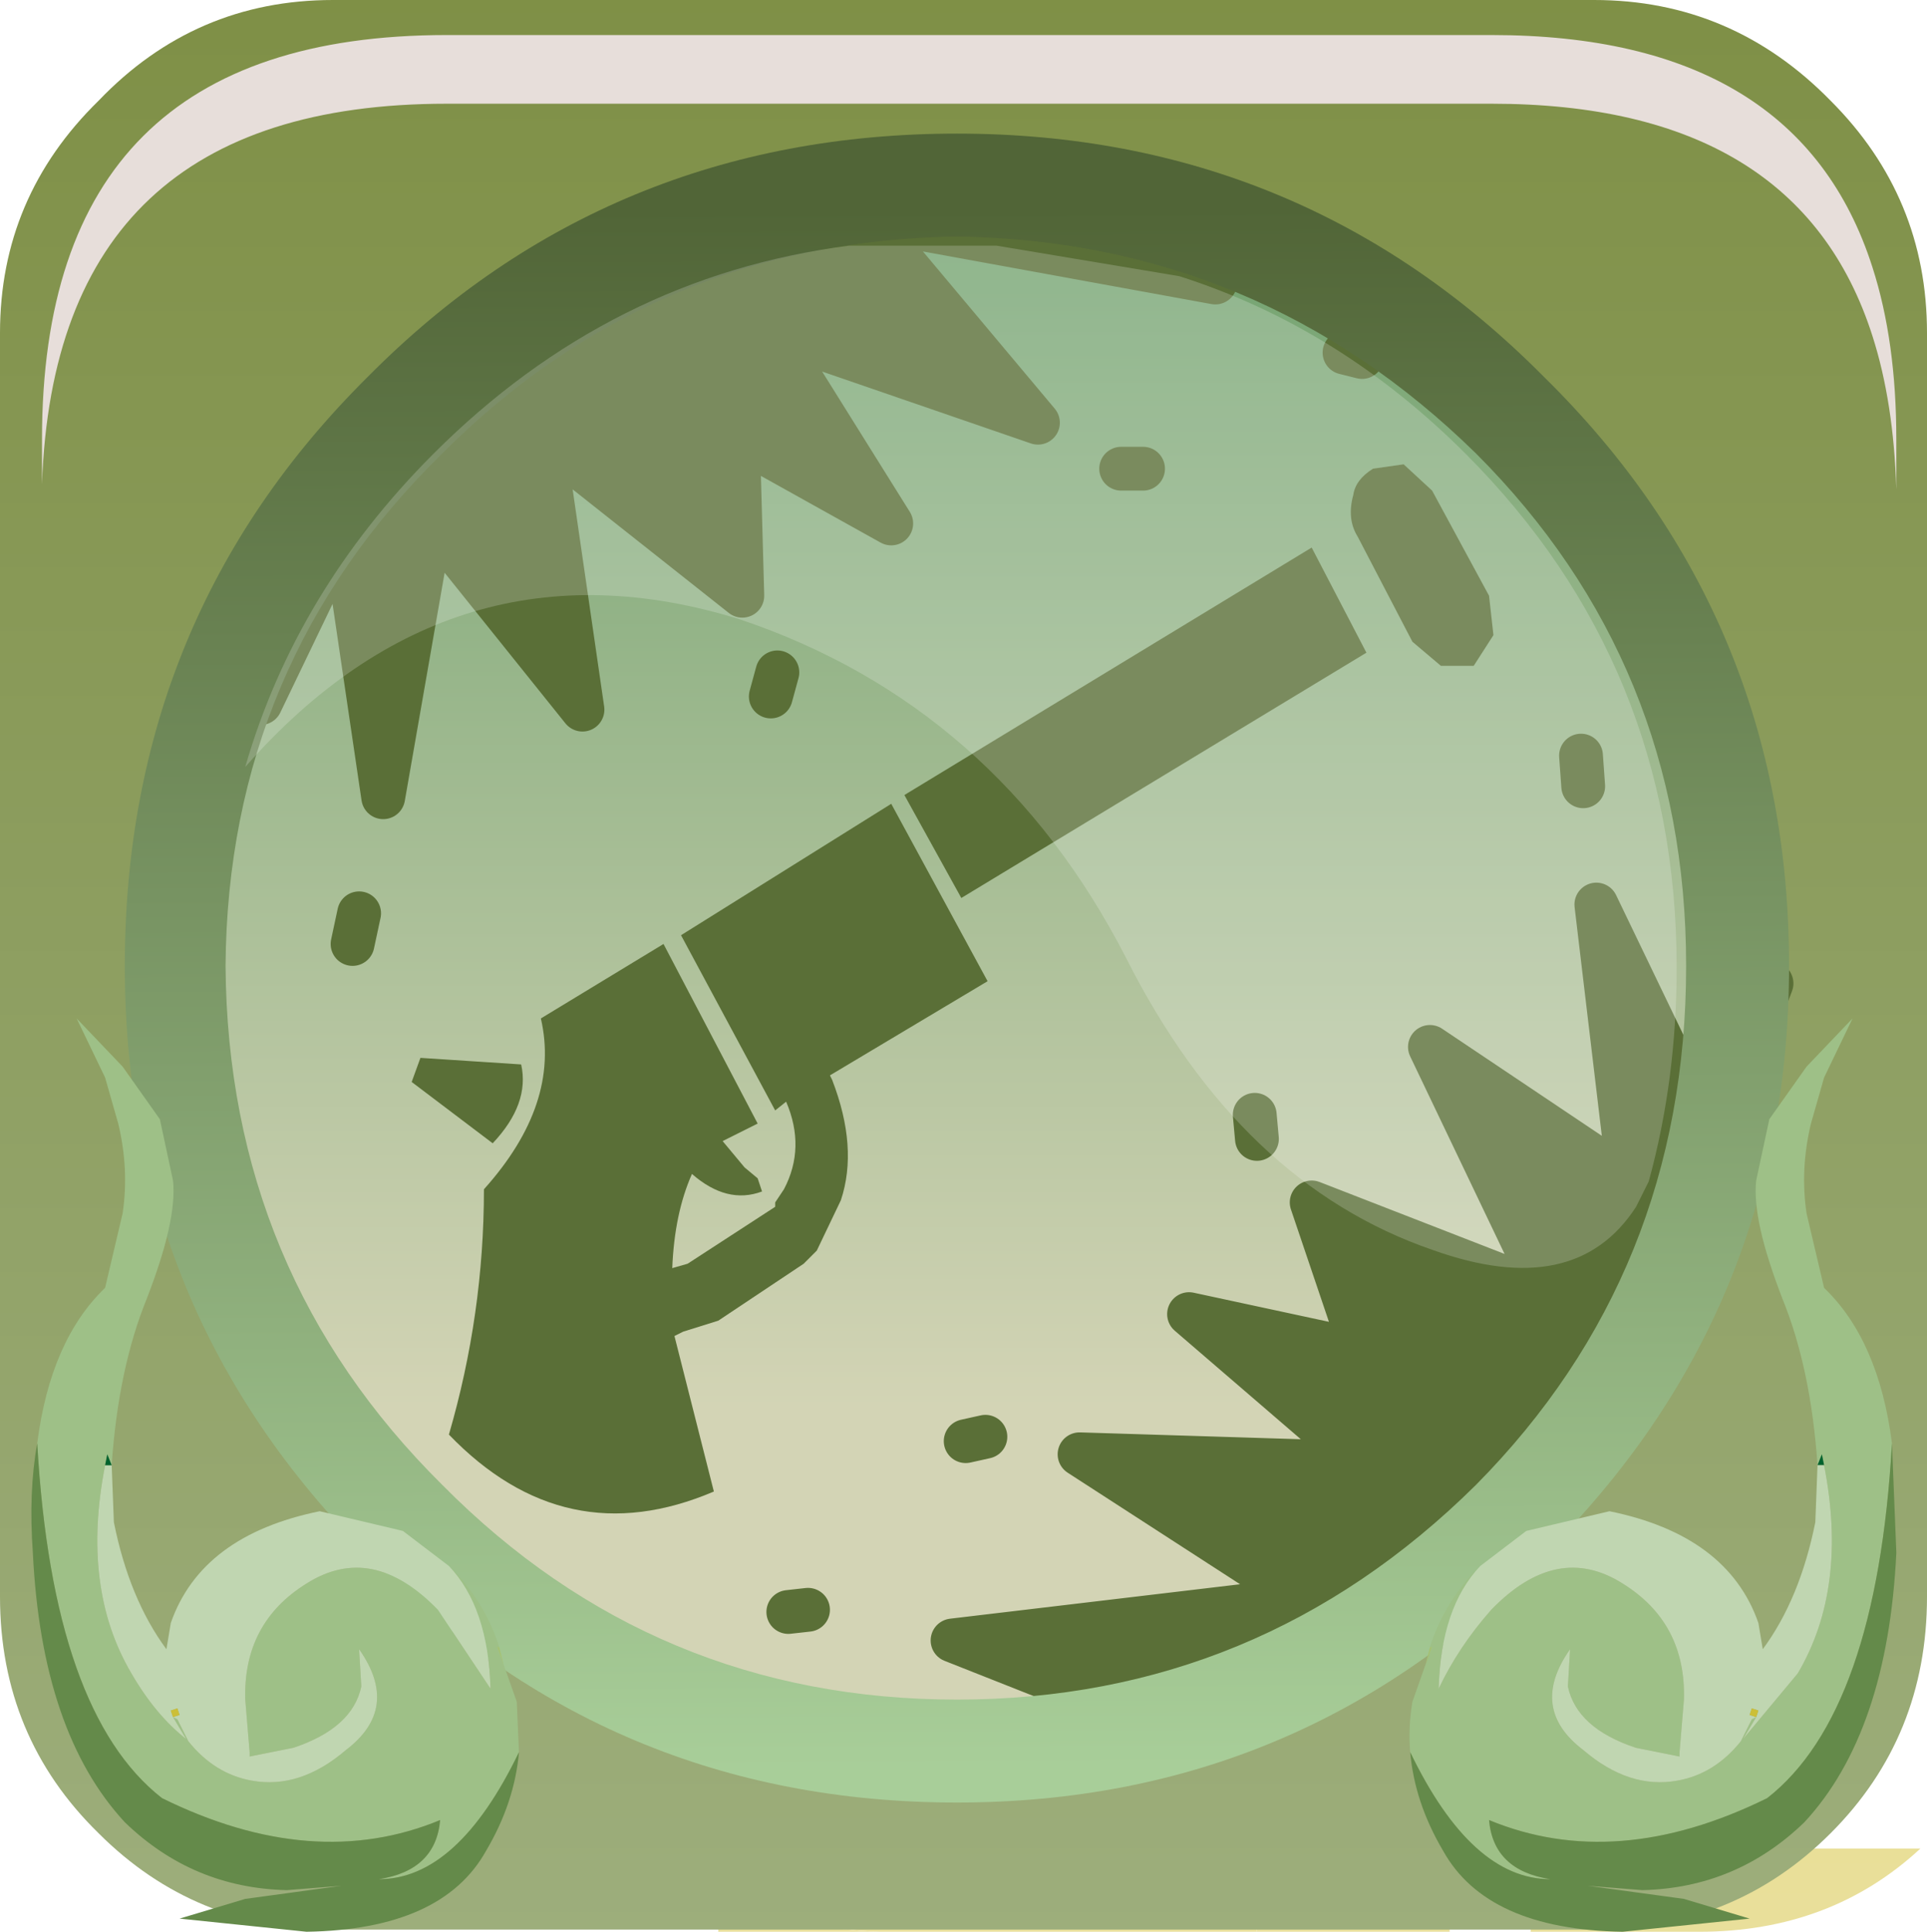 <?xml version="1.0" encoding="UTF-8" standalone="no"?>
<svg xmlns:xlink="http://www.w3.org/1999/xlink" height="66.15px" width="66.0px" xmlns="http://www.w3.org/2000/svg">
  <g transform="matrix(1.5, 0.0, 0.0, 1.5, 0.0, 0.0)">
    <use height="44.1" transform="matrix(1.0, 0.0, 0.0, 1.0, 0.0, 0.0)" width="44.0" xlink:href="#shape0"/>
    <use height="8.6" transform="matrix(1.208, 0.0, 0.0, 1.206, 0.959, 0.8)" width="35.05" xlink:href="#sprite0"/>
    <use height="38.1" transform="matrix(1.0, 0.0, 0.0, 1.0, 2.85, 3.05)" width="38.1" xlink:href="#shape2"/>
    <use height="0.0" transform="matrix(1.212, 0.0, 0.0, 1.214, 1.0, 1.0)" width="0.0" xlink:href="#sprite1"/>
    <use height="20.85" transform="matrix(1.0, 0.0, 0.0, 1.0, 0.7, 23.25)" width="42.65" xlink:href="#shape3"/>
    <use height="20.15" transform="matrix(1.159, 0.0, 0.0, 1.161, 5.6, 5.55)" width="28.2" xlink:href="#sprite2"/>
  </g>
  <defs>
    <g id="shape0" transform="matrix(1.0, 0.0, 0.0, 1.0, 0.0, 0.0)">
      <path d="M20.1 44.1 L16.4 44.1 16.4 43.05 Q18.0 44.05 20.1 44.1 M28.7 42.2 L33.1 42.2 33.1 44.1 28.7 44.1 28.7 42.2" fill="url(#gradient0)" fill-rule="evenodd" stroke="none"/>
      <path d="M16.4 43.05 L15.3 42.2 28.7 42.2 28.7 44.1 20.1 44.1 Q18.0 44.05 16.4 43.05" fill="url(#gradient1)" fill-rule="evenodd" stroke="none"/>
      <path d="M38.8 44.1 L34.95 44.1 34.95 42.2 43.85 42.2 Q41.8 44.1 38.8 44.1" fill="url(#gradient2)" fill-rule="evenodd" stroke="none"/>
      <path d="M41.8 41.85 Q39.6 44.05 36.4 44.05 L7.6 44.05 Q4.45 44.05 2.25 41.85 0.0 39.65 0.0 36.45 L0.0 7.6 Q0.0 4.5 2.25 2.3 4.45 0.0 7.6 0.0 L36.4 0.0 Q39.55 0.0 41.8 2.3 44.0 4.5 44.0 7.6 L44.0 36.45 Q44.0 39.65 41.8 41.85" fill="url(#gradient3)" fill-rule="evenodd" stroke="none"/>
    </g>
    <linearGradient gradientTransform="matrix(0.0, -0.056, -0.055, 0.0, 22.45, 18.4)" gradientUnits="userSpaceOnUse" id="gradient0" spreadMethod="pad" x1="-819.2" x2="819.2">
      <stop offset="0.012" stop-color="#e8e1b7"/>
      <stop offset="1.0" stop-color="#eed731"/>
    </linearGradient>
    <linearGradient gradientTransform="matrix(0.0, -0.056, -0.055, 0.0, 34.75, 18.4)" gradientUnits="userSpaceOnUse" id="gradient1" spreadMethod="pad" x1="-819.2" x2="819.2">
      <stop offset="0.012" stop-color="#e8e1b7"/>
      <stop offset="1.0" stop-color="#eed731"/>
    </linearGradient>
    <linearGradient gradientTransform="matrix(0.0, -0.056, -0.055, 0.0, 24.35, 18.4)" gradientUnits="userSpaceOnUse" id="gradient2" spreadMethod="pad" x1="-819.2" x2="819.2">
      <stop offset="0.012" stop-color="#e8e1b7"/>
      <stop offset="1.0" stop-color="#eed731"/>
    </linearGradient>
    <linearGradient gradientTransform="matrix(0.0, -0.028, -0.055, 0.0, 22.6, 22.0)" gradientUnits="userSpaceOnUse" id="gradient3" spreadMethod="pad" x1="-819.2" x2="819.2">
      <stop offset="0.012" stop-color="#9dae7c"/>
      <stop offset="1.0" stop-color="#7e8f45"/>
    </linearGradient>
    <g id="sprite0" transform="matrix(1.0, 0.0, 0.0, 1.0, 0.2, 0.0)">
      <use height="8.6" transform="matrix(1.0, 0.0, 0.0, 1.0, -0.2, 0.0)" width="35.05" xlink:href="#shape1"/>
    </g>
    <g id="shape1" transform="matrix(1.0, 0.0, 0.0, 1.0, 0.2, 0.0)">
      <path d="M34.4 4.4 Q34.85 5.8 34.85 7.65 L34.85 8.6 Q34.8 6.95 34.4 5.7 33.0 1.3 27.2 1.3 L7.45 1.3 Q0.05 1.3 -0.2 8.5 L-0.2 7.65 Q-0.2 0.0 7.45 0.0 L27.2 0.0 Q33.0 0.0 34.4 4.4" fill="#e7deda" fill-rule="evenodd" stroke="none"/>
    </g>
    <g id="shape2" transform="matrix(1.0, 0.0, 0.0, 1.0, -2.85, -3.05)">
      <path d="M8.85 8.95 Q14.3 3.5 22.05 3.5 29.75 3.5 35.2 8.95 40.6 14.4 40.6 22.05 40.6 29.8 35.2 35.25 29.75 40.65 22.05 40.65 14.3 40.65 8.85 35.25 3.4 29.8 3.4 22.05 3.4 14.35 8.85 8.95" fill="url(#gradient4)" fill-rule="evenodd" stroke="none"/>
      <path d="M39.2 25.75 L39.75 21.9 40.45 22.45 39.2 25.75 M39.05 26.05 Q34.45 36.15 26.05 39.15 L21.75 37.45 29.75 36.5 24.65 33.2 31.1 33.4 27.15 30.0 31.1 30.85 29.95 27.45 35.35 29.55 32.65 23.9 37.2 26.95 36.45 20.65 39.05 26.05 M27.75 6.45 L19.8 5.0 23.7 9.65 17.6 7.55 20.35 11.95 16.85 10.0 16.95 13.6 12.4 10.0 13.3 16.2 9.85 11.9 8.75 18.2 7.85 12.1 5.95 16.05 4.95 16.1 Q11.45 3.85 24.65 4.4 L27.75 6.45" fill="#5a6f37" fill-rule="evenodd" stroke="none"/>
      <path d="M39.2 25.75 L39.75 21.9 40.45 22.45 39.2 25.75 39.1 26.2 39.05 26.05 Q34.45 36.15 26.05 39.15 L21.75 37.45 29.75 36.5 24.65 33.2 31.1 33.4 27.15 30.0 31.1 30.85 29.95 27.45 35.35 29.55 32.65 23.9 37.2 26.95 36.45 20.65 39.05 26.05 39.2 25.75 M30.7 8.05 L31.1 8.15 M25.6 10.7 L26.1 10.7 M36.15 17.95 L36.1 17.25 M27.75 6.45 L19.8 5.0 23.7 9.65 17.6 7.55 20.35 11.95 16.85 10.0 16.95 13.6 12.4 10.0 13.3 16.2 9.85 11.9 8.75 18.2 7.85 12.1 5.95 16.05 4.95 16.1 Q11.45 3.85 24.65 4.4 L27.75 6.45 M8.2 20.85 L8.05 21.55 M17.75 15.35 L17.6 15.9 M18.45 36.75 L18.0 36.8 M22.5 32.8 L22.05 32.9 M28.7 26.0 L28.65 25.45" fill="none" stroke="#5a6f37" stroke-linecap="round" stroke-linejoin="round" stroke-width="1.0"/>
      <path d="M31.35 10.7 L32.05 10.6 32.7 11.2 34.0 13.6 34.1 14.5 33.65 15.2 32.9 15.2 32.25 14.65 31.0 12.25 Q30.75 11.85 30.9 11.3 30.95 10.95 31.35 10.7 M31.2 14.9 L21.95 20.5 20.65 18.15 29.95 12.5 31.2 14.9 M9.4 24.7 L9.6 24.15 11.9 24.3 Q12.1 25.2 11.25 26.1 L9.4 24.7 M17.95 25.15 L17.7 25.35 15.55 21.35 20.35 18.35 22.55 22.4 18.95 24.55 19.0 24.65 Q19.6 26.2 19.2 27.4 L18.65 28.55 18.6 28.6 18.35 28.85 16.4 30.15 15.6 30.4 15.4 30.5 16.3 34.05 Q12.9 35.5 10.25 32.75 11.05 30.0 11.05 27.15 12.8 25.2 12.35 23.25 L15.15 21.55 17.3 25.65 16.5 26.05 17.0 26.65 17.3 26.9 17.4 27.2 Q16.6 27.5 15.8 26.8 15.4 27.7 15.35 28.95 L15.7 28.85 17.7 27.55 17.7 27.45 17.9 27.15 Q18.4 26.2 17.95 25.15" fill="#5a6f37" fill-rule="evenodd" stroke="none"/>
      <path d="M40.85 22.05 Q40.85 29.95 35.25 35.5 29.75 41.15 21.85 41.15 13.9 41.15 8.4 35.5 2.85 29.95 2.85 22.05 2.85 14.1 8.4 8.6 13.9 3.05 21.85 3.05 29.75 3.05 35.25 8.6 40.85 14.1 40.85 22.05 M33.7 10.35 Q28.75 5.5 21.85 5.4 14.95 5.5 10.1 10.35 5.2 15.15 5.15 22.05 5.2 29.05 10.1 33.9 14.95 38.8 21.85 38.8 28.75 38.8 33.7 33.9 38.5 29.05 38.5 22.05 38.5 15.15 33.7 10.35" fill="url(#gradient5)" fill-rule="evenodd" stroke="none"/>
    </g>
    <linearGradient gradientTransform="matrix(0.0, -0.017, -0.017, 0.0, 22.05, 18.55)" gradientUnits="userSpaceOnUse" id="gradient4" spreadMethod="pad" x1="-819.2" x2="819.2">
      <stop offset="0.012" stop-color="#d3d4b5"/>
      <stop offset="1.0" stop-color="#71a26f"/>
    </linearGradient>
    <linearGradient gradientTransform="matrix(1.0E-4, 0.022, -0.023, 1.0E-4, 21.9, 22.35)" gradientUnits="userSpaceOnUse" id="gradient5" spreadMethod="pad" x1="-819.2" x2="819.2">
      <stop offset="0.012" stop-color="#516537"/>
      <stop offset="1.0" stop-color="#a8ce99"/>
    </linearGradient>
    <g id="shape3" transform="matrix(1.0, 0.0, 0.0, 1.0, -0.7, -23.25)">
      <path d="M0.85 32.95 Q1.15 30.6 2.4 29.4 L2.8 27.7 Q2.95 26.7 2.7 25.65 L2.4 24.6 1.75 23.25 2.8 24.35 3.65 25.55 3.95 26.95 Q4.05 27.85 3.35 29.65 2.7 31.25 2.55 33.45 L2.45 33.2 2.4 33.45 Q1.85 36.25 3.0 38.2 3.55 39.15 4.25 39.7 L3.95 39.2 4.05 39.25 4.3 39.75 Q4.9 40.5 5.75 40.65 6.85 40.85 7.9 39.95 9.15 39.0 8.2 37.65 L8.25 38.5 Q8.05 39.45 6.7 39.9 L5.7 40.1 5.7 40.0 5.6 38.8 Q5.55 37.05 7.0 36.15 8.5 35.2 10.0 36.75 L11.2 38.55 Q11.15 36.7 10.25 35.75 L10.4 35.9 Q11.1 36.65 11.4 37.6 L11.35 37.6 11.5 38.0 11.8 38.85 11.85 40.0 Q10.45 42.9 8.65 42.9 9.95 42.7 10.05 41.55 7.15 42.75 3.7 41.05 1.2 39.1 0.85 32.95" fill="#9ec087" fill-rule="evenodd" stroke="none"/>
      <path d="M2.55 33.45 L2.6 34.75 Q2.95 36.5 3.8 37.65 L3.9 37.05 Q4.6 35.05 7.3 34.5 L9.2 34.95 10.25 35.75 Q11.15 36.7 11.2 38.55 L10.0 36.75 Q8.5 35.2 7.0 36.15 5.55 37.05 5.6 38.8 L5.7 40.0 5.7 40.1 6.7 39.9 Q8.05 39.45 8.25 38.5 L8.2 37.65 Q9.15 39.0 7.9 39.95 6.85 40.85 5.75 40.65 4.9 40.5 4.3 39.75 L4.05 39.25 3.95 39.2 4.25 39.7 Q3.55 39.15 3.0 38.2 1.85 36.25 2.4 33.45 L2.55 33.45 M3.95 39.2 L4.1 39.15 4.05 39.0 3.9 39.05 3.95 39.2" fill="#c0d6b1" fill-rule="evenodd" stroke="none"/>
      <path d="M2.4 33.45 L2.45 33.2 2.55 33.45 2.4 33.45" fill="#00632e" fill-rule="evenodd" stroke="none"/>
      <path d="M11.85 40.0 Q11.75 41.15 11.1 42.25 10.1 44.05 7.0 44.1 L4.1 43.8 5.6 43.35 7.8 43.05 6.55 43.15 Q4.4 43.1 2.85 41.6 0.95 39.55 0.75 35.45 0.65 34.05 0.85 32.95 1.2 39.1 3.7 41.05 7.15 42.75 10.05 41.55 9.95 42.7 8.65 42.9 10.45 42.9 11.85 40.0" fill="#648a4a" fill-rule="evenodd" stroke="none"/>
      <path d="M3.95 39.2 L3.9 39.05 4.05 39.0 4.1 39.15 3.95 39.2" fill="#ccbf38" fill-rule="evenodd" stroke="none"/>
      <path d="M11.4 37.6 L11.5 38.0 11.35 37.6 11.4 37.6" fill="url(#gradient6)" fill-rule="evenodd" stroke="none"/>
      <path d="M41.5 33.45 Q41.35 31.25 40.7 29.65 40.0 27.85 40.1 26.95 L40.4 25.55 41.25 24.35 42.3 23.25 41.65 24.6 41.35 25.65 Q41.1 26.7 41.25 27.7 L41.65 29.4 Q42.9 30.6 43.2 32.95 42.85 39.1 40.35 41.05 36.9 42.75 34.0 41.55 34.1 42.7 35.4 42.9 33.6 42.9 32.2 40.0 32.15 39.45 32.25 38.85 L32.55 38.0 32.7 37.6 32.65 37.6 Q32.95 36.65 33.65 35.9 L33.8 35.75 Q32.9 36.7 32.85 38.55 33.3 37.6 34.05 36.75 35.55 35.2 37.05 36.15 38.5 37.05 38.45 38.8 L38.35 40.0 38.35 40.1 37.35 39.9 Q36.0 39.45 35.8 38.5 L35.85 37.65 Q34.9 39.0 36.15 39.95 37.2 40.85 38.3 40.65 39.15 40.5 39.75 39.75 L40.0 39.25 40.1 39.2 39.8 39.7 41.05 38.2 Q42.2 36.25 41.65 33.45 L41.6 33.2 41.5 33.45" fill="#9ec087" fill-rule="evenodd" stroke="none"/>
      <path d="M41.5 33.45 L41.6 33.2 41.65 33.45 41.5 33.45" fill="#00632e" fill-rule="evenodd" stroke="none"/>
      <path d="M41.65 33.45 Q42.2 36.25 41.05 38.2 L39.8 39.7 40.1 39.2 40.0 39.25 39.75 39.75 Q39.15 40.5 38.3 40.65 37.2 40.85 36.15 39.95 34.9 39.0 35.85 37.65 L35.8 38.5 Q36.0 39.45 37.35 39.9 L38.35 40.1 38.35 40.0 38.45 38.8 Q38.5 37.05 37.05 36.15 35.55 35.2 34.05 36.75 33.3 37.6 32.85 38.55 32.9 36.7 33.8 35.75 L34.85 34.95 36.75 34.5 Q39.45 35.05 40.15 37.05 L40.25 37.65 Q41.1 36.5 41.45 34.75 L41.5 33.45 41.65 33.45 M40.1 39.2 L40.15 39.05 40.0 39.0 39.95 39.15 40.1 39.2" fill="#c0d6b1" fill-rule="evenodd" stroke="none"/>
      <path d="M32.2 40.0 Q33.6 42.9 35.4 42.9 34.1 42.7 34.0 41.55 36.9 42.75 40.35 41.05 42.85 39.1 43.2 32.95 L43.3 35.45 Q43.1 39.55 41.2 41.6 39.65 43.1 37.5 43.15 L36.25 43.05 38.45 43.35 39.95 43.8 37.05 44.1 Q33.95 44.05 32.95 42.25 32.3 41.15 32.2 40.0" fill="#648a4a" fill-rule="evenodd" stroke="none"/>
      <path d="M40.1 39.2 L39.95 39.15 40.0 39.0 40.15 39.05 40.1 39.2" fill="#ccbf38" fill-rule="evenodd" stroke="none"/>
      <path d="M32.65 37.6 L32.7 37.6 32.55 38.0 32.65 37.6" fill="url(#gradient7)" fill-rule="evenodd" stroke="none"/>
    </g>
    <linearGradient gradientTransform="matrix(0.0, -0.025, -0.025, 0.0, 6.1, 31.55)" gradientUnits="userSpaceOnUse" id="gradient6" spreadMethod="pad" x1="-819.2" x2="819.2">
      <stop offset="0.012" stop-color="#bed9a5"/>
      <stop offset="1.0" stop-color="#739416"/>
    </linearGradient>
    <linearGradient gradientTransform="matrix(0.0, -0.025, 0.025, 0.0, 37.9, 31.55)" gradientUnits="userSpaceOnUse" id="gradient7" spreadMethod="pad" x1="-819.2" x2="819.2">
      <stop offset="0.012" stop-color="#bed9a5"/>
      <stop offset="1.0" stop-color="#739416"/>
    </linearGradient>
    <g id="sprite2" transform="matrix(1.0, 0.0, 0.0, 1.0, 0.0, 0.0)">
      <use height="20.15" transform="matrix(1.0, 0.0, 0.0, 1.0, 0.0, 0.0)" width="28.2" xlink:href="#shape4"/>
    </g>
    <g id="shape4" transform="matrix(1.0, 0.0, 0.0, 1.0, 0.0, 0.0)">
      <path d="M27.65 18.45 L27.4 18.95 Q26.2 20.8 23.4 19.8 19.6 18.5 17.35 14.05 14.8 9.1 9.75 7.4 4.1 5.65 0.0 10.3 1.0 6.85 3.7 4.15 7.2 0.65 11.9 0.05 L14.8 0.05 18.4 0.65 Q21.55 1.65 24.05 4.15 28.2 8.3 28.2 14.25 28.2 16.45 27.65 18.45" fill="#ffffff" fill-opacity="0.196" fill-rule="evenodd" stroke="none"/>
    </g>
  </defs>
</svg>
